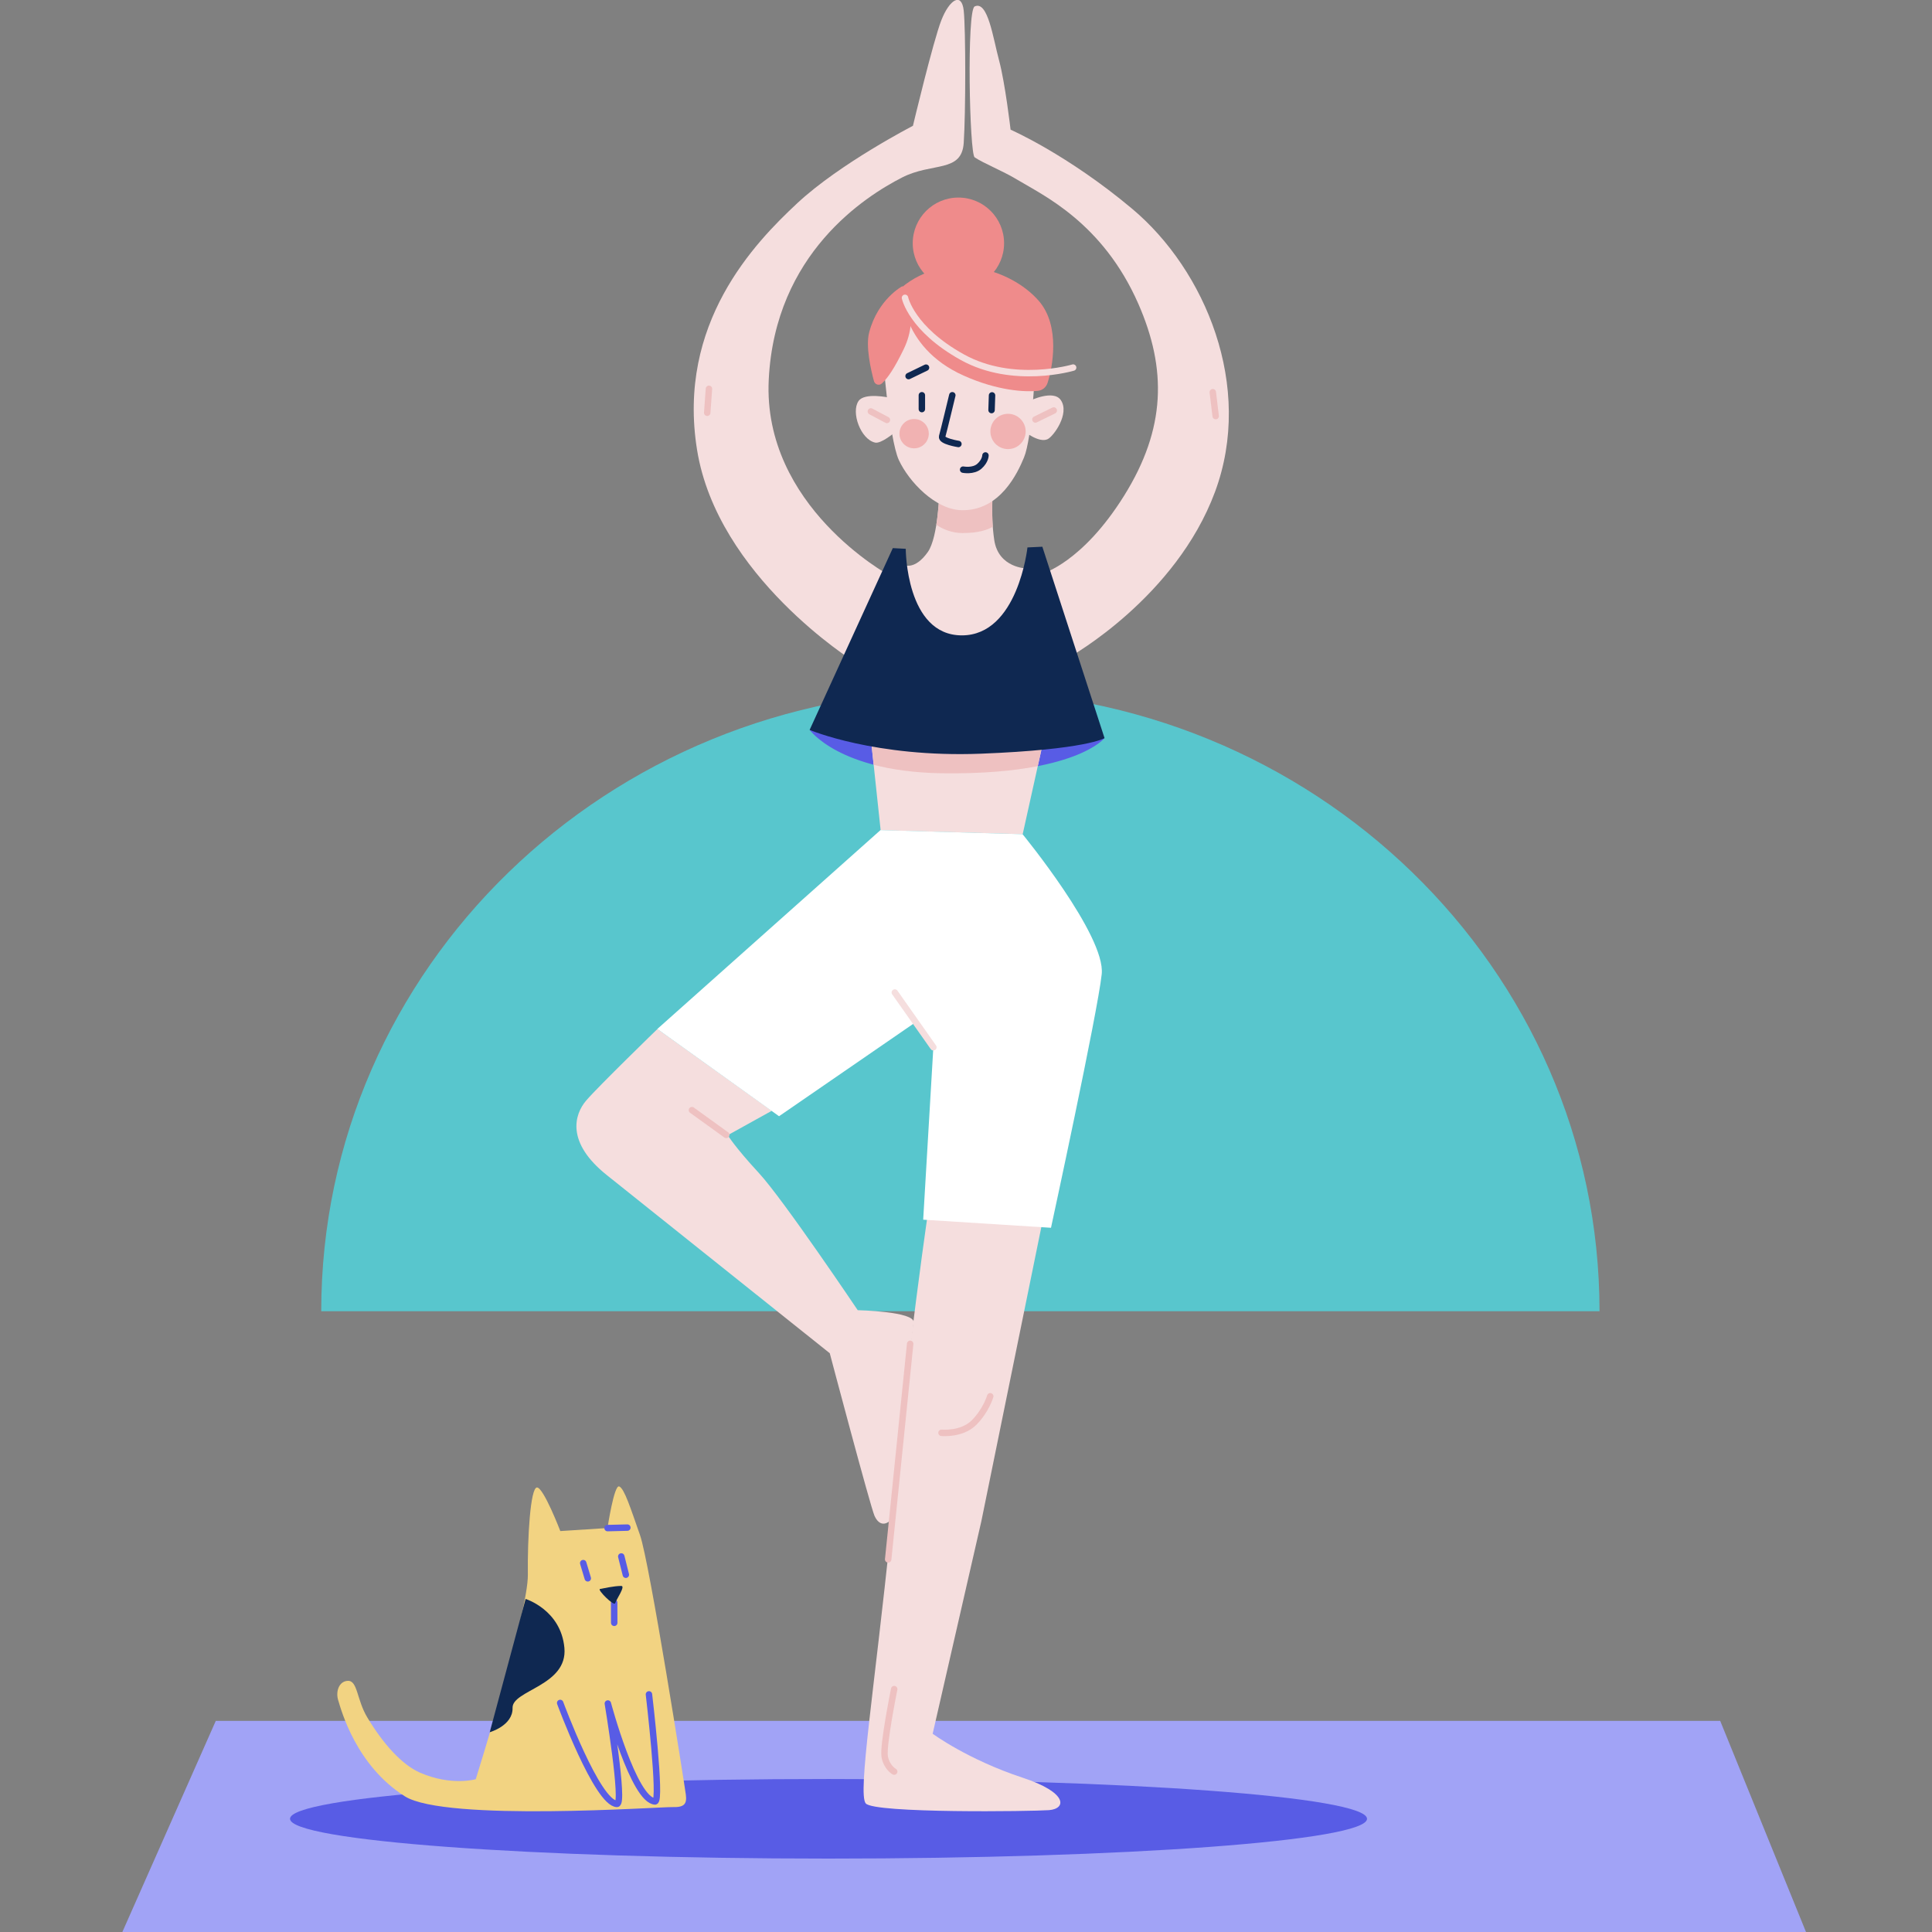 <svg width="300" height="300" viewBox="0 0 300 300" fill="none" xmlns="http://www.w3.org/2000/svg">
<rect x="0" y="0" width="300" height="300" fill="#808080" stroke="none"/>
<g clip-path="url(#clip0_136_3079)">
<path d="M149.133 107.246C94.322 107.246 49.881 150.387 49.881 203.607H248.373C248.373 150.387 203.943 107.246 149.122 107.246H149.133Z" fill="#58C6CD"/>
<path d="M145.877 76.182C145.877 76.182 145.705 83.381 144.082 85.702C142.073 88.56 140.418 87.743 140.418 87.743C140.418 87.743 139.999 92.998 144.093 97.726C148.187 102.453 153.968 99.509 155.859 97.307C157.75 95.104 159.426 88.27 159.426 88.27C159.426 88.27 155.042 88.227 154.387 83.854C153.731 79.481 154.279 74.817 154.279 74.817L145.877 76.182Z" fill="#F5DEDE"/>
<path d="M149.573 82.769C151.937 82.769 153.345 82.274 154.161 81.791C154 79.448 154.097 77.192 154.183 75.913L146.93 76.021L145.877 76.193C145.877 76.193 145.812 78.868 145.393 81.479C146.156 82.016 147.585 82.779 149.573 82.779V82.769Z" fill="#EEC1C1"/>
<path d="M146.307 120.064C166.991 120.355 171.504 114.617 171.504 114.617L125.719 113.327C125.719 113.327 130.307 119.839 146.307 120.064Z" fill="#585CE5"/>
<path d="M280.436 300H19L33.506 267.217H267.112L280.436 300Z" fill="#A1A3F6"/>
<path d="M128.653 288.6C174.833 288.6 212.27 285.833 212.27 282.421C212.27 279.009 174.833 276.243 128.653 276.243C82.472 276.243 45.035 279.009 45.035 282.421C45.035 285.833 82.472 288.6 128.653 288.6Z" fill="#585CE5"/>
<path d="M138.001 89.28C138.001 89.28 118.402 78.6 119.369 58.968C120.336 39.337 134.401 30.473 140.053 27.572C144.77 25.154 149.337 26.873 149.648 22.178C149.96 17.482 149.96 4.599 149.648 1.665C149.337 -1.268 147.446 -0.097 146.178 3.127C144.91 6.35 141.761 19.534 141.761 19.534C141.761 19.534 130.415 25.39 123.807 31.547C117.198 37.704 105.078 50.211 108.237 69.842C111.385 89.474 132.628 102.733 132.628 102.733L137.979 89.259L138.001 89.28Z" fill="#F5DEDE"/>
<path d="M151.346 0.999C150.089 1.59 150.54 23.897 151.346 24.434C152.818 25.412 155.536 26.443 158.019 27.937C161.919 30.301 171.213 34.545 176.758 47.17C181.195 57.292 181.056 66.544 174.555 76.966C168.054 87.389 161.844 89.076 161.844 89.076L166.153 101.97C166.153 101.97 182.571 92.794 188.663 76.386C194.756 59.978 187.105 41.905 175.823 32.439C165.733 23.972 156.923 20.136 156.923 20.136C156.923 20.136 156.084 12.905 155.139 9.391C154.193 5.877 153.398 0.043 151.346 0.999Z" fill="#F5DEDE"/>
<path d="M143.986 189.079C143.986 189.079 142.729 197.59 141.149 210.817C140.139 219.273 139.215 228.868 138.312 237.701C135.787 262.274 133.166 278.446 134.423 280.025C135.68 281.605 160.35 281.271 162.886 281.078C165.615 280.863 165.83 278.349 158.792 276.039C150.272 273.234 144.824 269.216 144.824 269.216L152.388 236.196L162.252 187.822L143.975 189.079H143.986Z" fill="#F5DEDE"/>
<path d="M102.091 159.778C102.091 159.778 92.925 168.675 91.034 170.877C89.143 173.08 87.907 177.421 94.215 182.461C100.522 187.5 128.846 210.129 128.846 210.129C128.846 210.129 135.153 233.961 135.798 235.39C136.851 237.701 138.559 236.1 138.635 235.39C139.999 222.787 140.601 216.458 141.869 205.347C142.062 203.639 133.187 203.446 133.187 203.446C133.187 203.446 121.625 186.243 117.843 182.149C114.061 178.055 113.008 176.271 113.008 176.271L119.831 172.489L102.08 159.778H102.091Z" fill="#F5DEDE"/>
<path d="M136.959 53.811C136.959 53.811 138.012 68.091 139.58 71.454C141.149 74.817 145.254 79.158 149.347 79.223C155.289 79.33 158.008 73.453 159.007 71.035C160.264 67.994 160.683 57.905 160.683 57.905L140.515 46.246L136.948 53.811H136.959Z" fill="#F5DEDE"/>
<path d="M135.164 114.101L136.744 128.908L158.803 129.531L162.575 112.521L135.164 114.101Z" fill="#F5DEDE"/>
<path d="M162.166 114.359L140.945 113.768L135.164 114.101L135.658 118.754C138.452 119.484 141.955 120.011 146.307 120.075C152.668 120.161 157.503 119.678 161.145 118.968L162.166 114.359Z" fill="#EEC1C1"/>
<path d="M139.988 44.645C139.988 44.645 139.473 53.789 149.659 58.334C154.978 60.709 159.179 60.881 161.124 60.698C161.844 60.634 162.435 60.15 162.66 59.474C163.423 57.153 164.713 50.609 161.285 46.698C156.869 41.658 147.016 38.789 139.988 44.645Z" fill="#EF8B8B"/>
<path d="M148.821 44.86C152.738 44.86 155.913 41.685 155.913 37.769C155.913 33.852 152.738 30.677 148.821 30.677C144.904 30.677 141.729 33.852 141.729 37.769C141.729 41.685 144.904 44.86 148.821 44.86Z" fill="#EF8B8B"/>
<path d="M144.931 162.615L143.352 189.391L163.198 190.648C163.198 190.648 170.44 157.253 171.074 151.268C171.708 145.283 158.782 129.531 158.782 129.531L136.722 128.897L102.07 159.778L120.97 173.327L142.181 158.725L144.91 162.615H144.931Z" fill="white"/>
<path d="M146.199 222.486C146.199 222.486 149.348 222.797 151.239 220.906C153.13 219.015 153.764 216.812 153.764 216.812" stroke="#EEC1C1" stroke-linecap="round" stroke-linejoin="round"/>
<path d="M138.946 154.115L144.931 162.615" stroke="#F5DEDE" stroke-linecap="round" stroke-linejoin="round"/>
<path d="M107.442 172.382L112.771 176.228" stroke="#EEC1C1" stroke-linecap="round" stroke-linejoin="round"/>
<path d="M140.117 44.441C140.117 44.441 142.986 48.739 140.332 54.208C138.903 57.153 137.904 58.635 136.948 59.538C136.539 59.925 135.862 59.731 135.712 59.194C135.218 57.378 134.39 53.757 134.971 51.587C136.335 46.44 140.117 44.441 140.117 44.441Z" fill="#EF8B8B"/>
<path d="M147.875 61.375C147.875 61.375 146.511 67.049 146.296 67.779C146.081 68.51 148.821 68.94 148.821 68.94" stroke="#0F2851" stroke-linecap="round" stroke-linejoin="round"/>
<path d="M143.147 61.375V63.524" stroke="#0F2851" stroke-linecap="round" stroke-linejoin="round"/>
<path d="M154.043 61.397L153.968 63.675" stroke="#0F2851" stroke-linecap="round" stroke-linejoin="round"/>
<path d="M149.552 72.926C149.552 72.926 151.131 73.238 152.077 72.4C153.022 71.562 153.022 70.724 153.022 70.724" stroke="#0F2851" stroke-linecap="round" stroke-linejoin="round"/>
<path d="M138.044 61.741C138.044 61.741 134.262 60.903 133.316 62.267C132.113 64.008 133.638 68.22 135.884 68.725C136.83 68.94 138.925 67.145 138.925 67.145L138.033 61.741H138.044Z" fill="#F5DEDE"/>
<path d="M159.953 62.214C159.953 62.214 163.574 60.451 164.723 62.127C166.163 64.223 163.574 67.779 162.671 68.198C161.307 68.832 158.996 66.941 158.996 66.941L159.953 62.214Z" fill="#F5DEDE"/>
<path d="M138.85 262.285C138.85 262.285 137.066 271.107 137.378 272.783C137.689 274.459 138.85 275.093 138.85 275.093" stroke="#EEC1C1" stroke-linecap="round" stroke-linejoin="round"/>
<path d="M54 261C52.635 261.064 52.095 262.65 52.514 264.015C53 265.599 55.297 274.148 62.861 278.929C69.179 282.915 102.618 280.552 104.401 280.605C106.185 280.659 106.701 280.186 106.496 278.66C106.325 277.339 100.877 242.633 99.383 238.377C97.89 234.122 96.944 231.135 96.149 230.813C95.354 230.491 94.333 237.271 94.333 237.271L87.005 237.744C87.005 237.744 84.405 230.974 83.384 230.974C82.363 230.974 81.89 238.775 81.966 244.524C82.041 250.272 73.875 276.275 73.875 276.275C73.875 276.275 70.093 277.382 65.214 275.254C62.41 274.029 59.509 270.806 57.026 266.669C55.372 263.908 55.547 260.925 54 261Z" fill="#F2D382"/>
<path d="M90.561 242.719L91.271 245.082" stroke="#585CE5" stroke-linecap="round" stroke-linejoin="round"/>
<path d="M96.471 241.687L97.181 244.524" stroke="#585CE5" stroke-linecap="round" stroke-linejoin="round"/>
<path d="M95.375 251.991L95.365 248.854" stroke="#585CE5" stroke-linecap="round" stroke-linejoin="round"/>
<path d="M86.983 264.434C86.983 264.434 92.732 280.025 95.805 280.111C96.987 280.143 94.387 264.52 94.387 264.52C94.387 264.52 98.405 279.563 101.715 279.724C102.736 279.778 100.769 263.102 100.769 263.102" stroke="#585CE5" stroke-linecap="round" stroke-linejoin="round"/>
<path d="M94.344 237.282L97.417 237.206" stroke="#585CE5" stroke-linecap="round" stroke-linejoin="round"/>
<path d="M81.611 248.284C81.611 248.284 87.091 249.961 87.639 255.87C88.187 261.78 79.516 262.435 79.591 265.197C79.666 267.958 76.045 268.979 76.045 268.979L81.611 248.295V248.284Z" fill="#0F2851"/>
<path d="M138.635 85.111L125.719 113.338C125.719 113.338 135.905 117.668 152.292 117.034C168.678 116.4 171.514 114.617 171.514 114.617L161.855 84.896L159.544 85.004C159.544 85.004 158.072 98.66 149.358 98.66C140.644 98.66 140.644 85.219 140.644 85.219L138.645 85.111H138.635Z" fill="#0F2851"/>
<path d="M141.332 208.668L137.915 242.138" stroke="#EEC1C1" stroke-linecap="round" stroke-linejoin="round"/>
<path d="M96.471 246.264C95.289 246.264 93.635 246.662 93.162 246.737C92.689 246.812 95.365 249.499 95.526 248.94C95.687 248.381 97.18 246.264 96.471 246.264Z" fill="#0F2851"/>
<path opacity="0.52" d="M156.525 69.735C158.038 69.735 159.265 68.508 159.265 66.995C159.265 65.482 158.038 64.255 156.525 64.255C155.012 64.255 153.785 65.482 153.785 66.995C153.785 68.508 155.012 69.735 156.525 69.735Z" fill="#EF8B8B"/>
<path opacity="0.52" d="M141.944 69.617C143.202 69.617 144.222 68.597 144.222 67.339C144.222 66.081 143.202 65.061 141.944 65.061C140.686 65.061 139.666 66.081 139.666 67.339C139.666 68.597 140.686 69.617 141.944 69.617Z" fill="#EF8B8B"/>
<path d="M135.229 63.89L137.721 65.211" stroke="#EEC1C1" stroke-linecap="round" stroke-linejoin="round"/>
<path d="M163.627 63.739L160.78 65.136" stroke="#EEC1C1" stroke-linecap="round" stroke-linejoin="round"/>
<path d="M141.084 58.399L143.792 57.088" stroke="#0F2851" stroke-linecap="round" stroke-linejoin="round"/>
<path d="M140.526 46.246C140.526 46.246 141.525 51.082 149.433 55.466C157.342 59.85 166.636 57.077 166.636 57.077" stroke="#F5DEDE" stroke-linecap="round" stroke-linejoin="round"/>
<path d="M110.085 60.376L109.817 64.094" stroke="#EEC1C1" stroke-linecap="round" stroke-linejoin="round"/>
<path d="M188.32 60.903L188.771 64.61" stroke="#EEC1C1" stroke-linecap="round" stroke-linejoin="round"/>
</g>
<defs>
<clipPath id="clip0_136_3079">
<rect width="261.436" height="300" fill="white" transform="translate(19)"/>
</clipPath>
</defs>
</svg>
